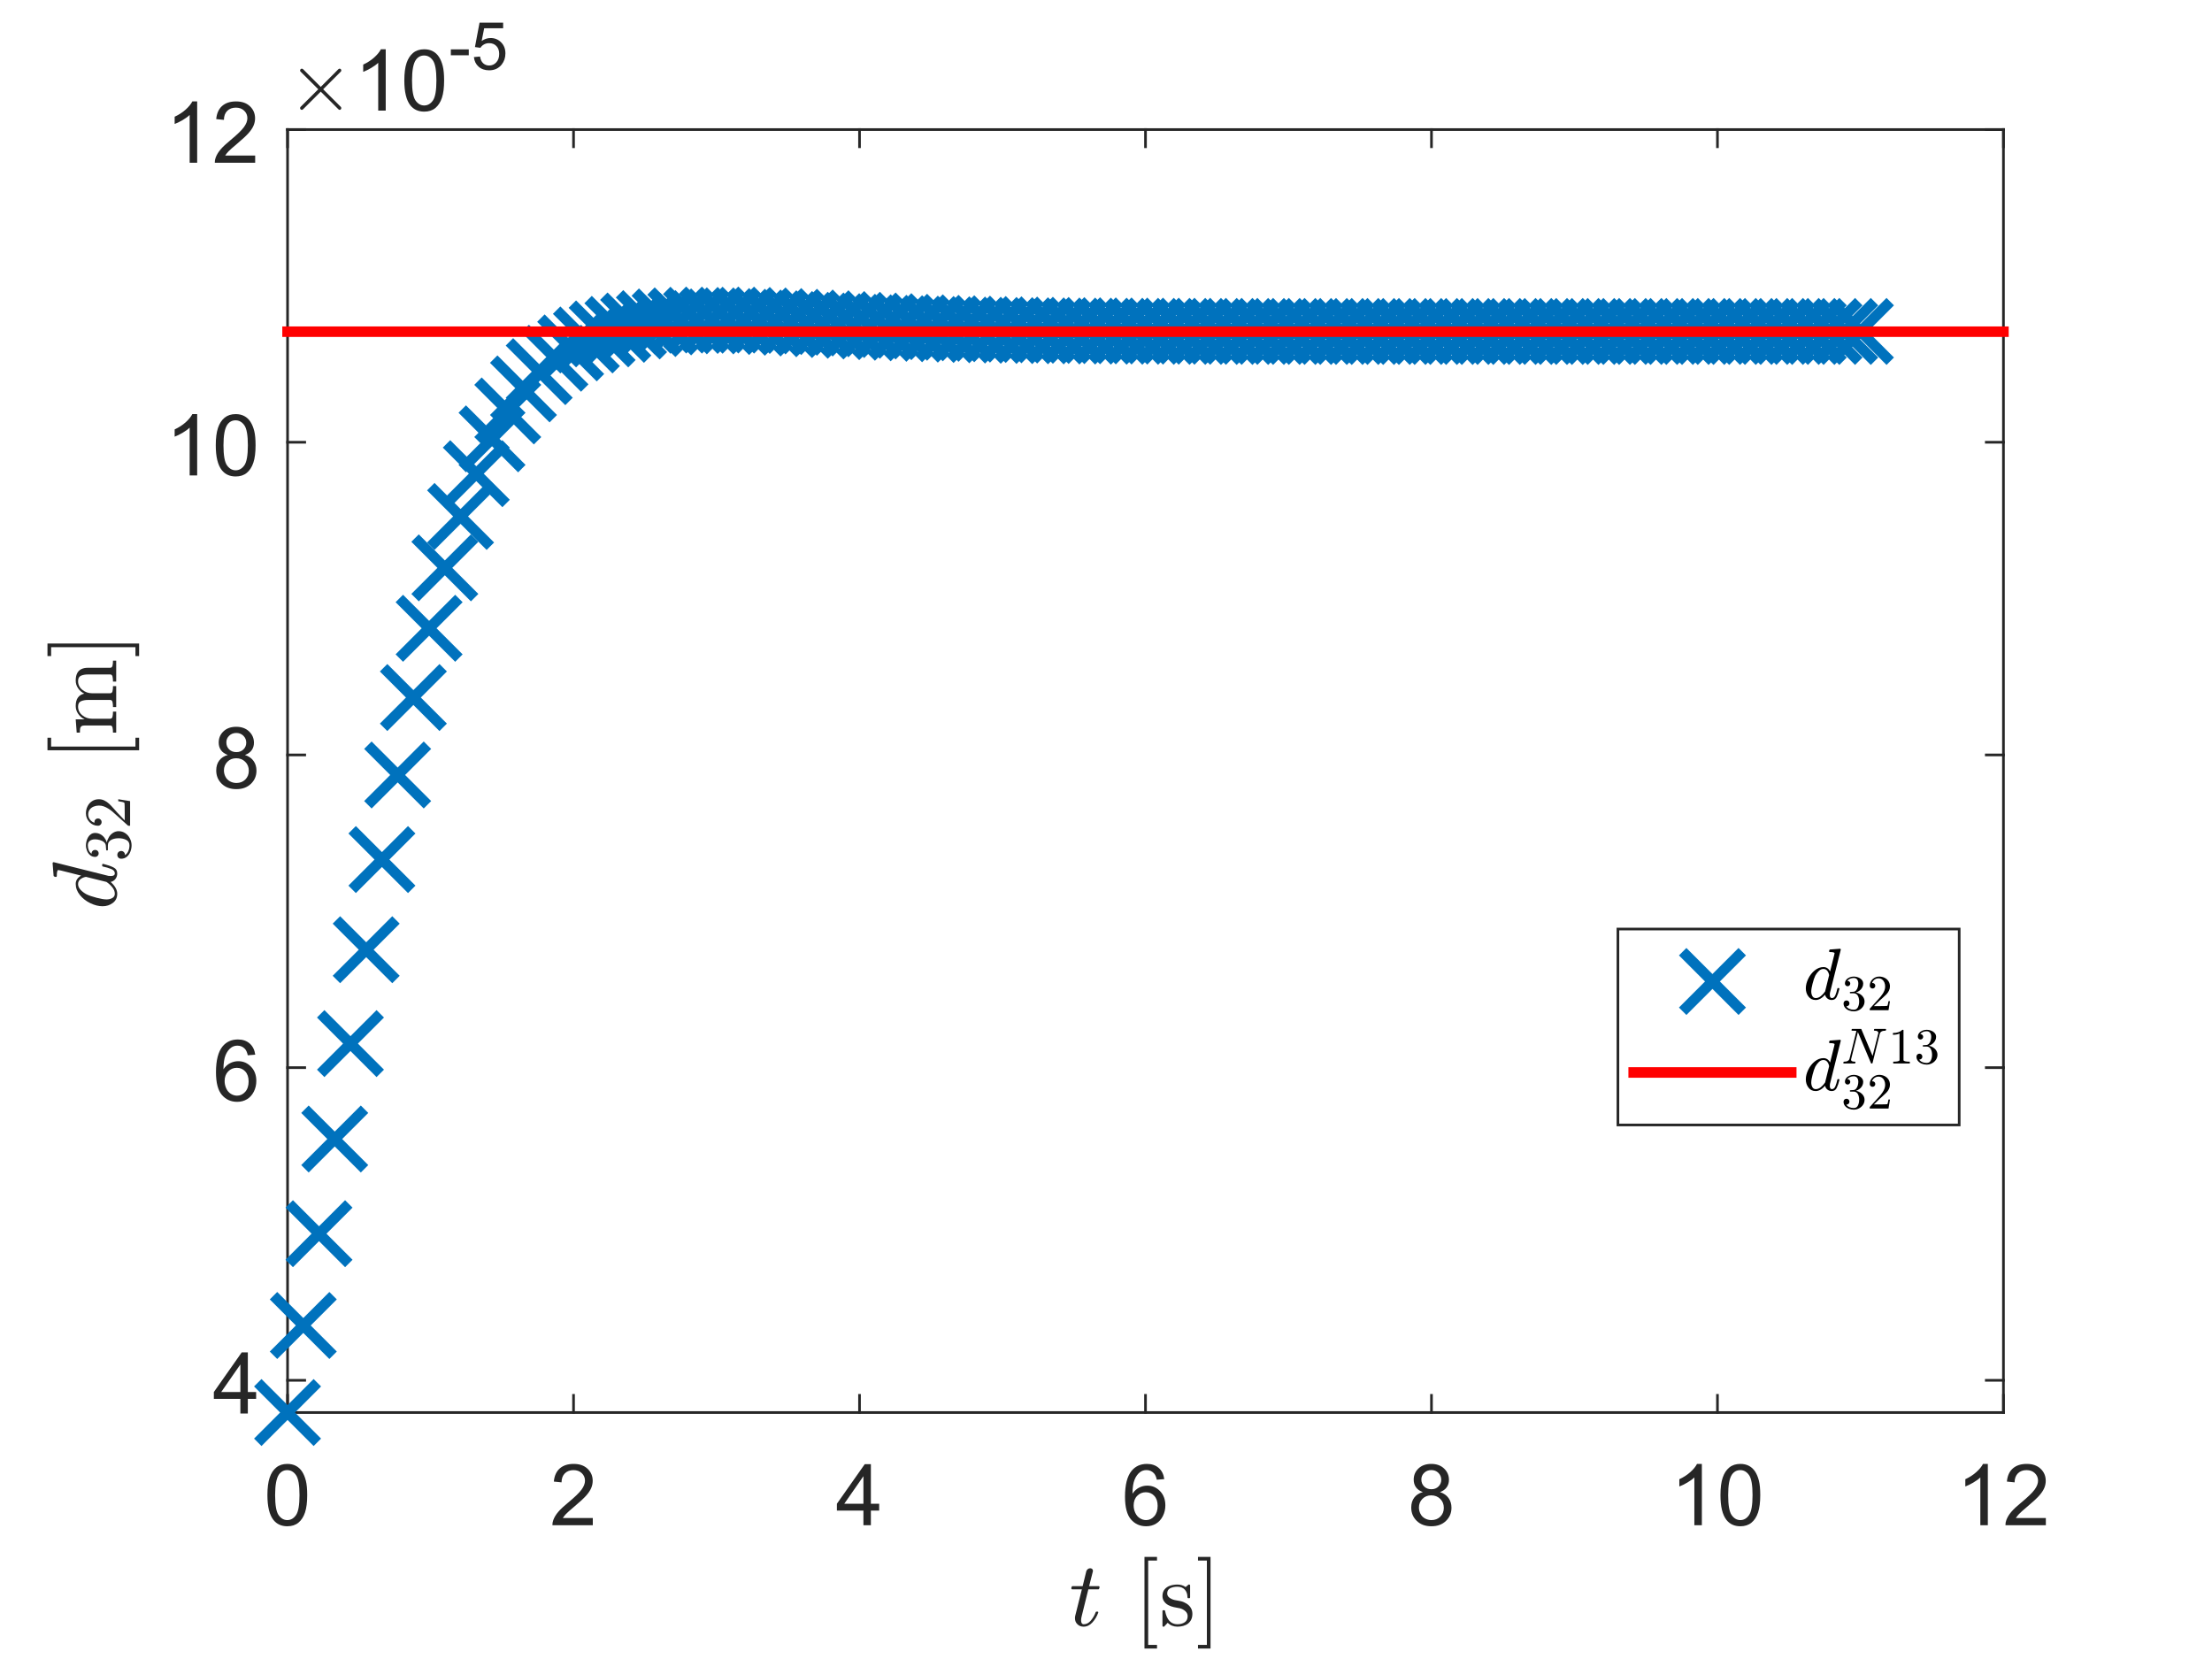 <?xml version="1.0"?>
<!DOCTYPE svg PUBLIC '-//W3C//DTD SVG 1.0//EN'
          'http://www.w3.org/TR/2001/REC-SVG-20010904/DTD/svg10.dtd'>
<svg xmlns:xlink="http://www.w3.org/1999/xlink" style="fill-opacity:1; color-rendering:auto; color-interpolation:auto; text-rendering:auto; stroke:black; stroke-linecap:square; stroke-miterlimit:10; shape-rendering:auto; stroke-opacity:1; fill:black; stroke-dasharray:none; font-weight:normal; stroke-width:1; font-family:'Dialog'; font-style:normal; stroke-linejoin:miter; font-size:12px; stroke-dashoffset:0; image-rendering:auto;" width="700" height="525" xmlns="http://www.w3.org/2000/svg"
><rect width="100%" height="100%" fill="#333333" stroke="none"/><!--Generated by the Batik Graphics2D SVG Generator--><defs id="genericDefs"
  /><g
  ><defs id="defs1"
    ><clipPath clipPathUnits="userSpaceOnUse" id="clipPath1"
      ><path d="M0 0 L700 0 L700 525 L0 525 L0 0 Z"
      /></clipPath
    ></defs
    ><g style="fill:white; stroke:white;"
    ><rect x="0" y="0" width="700" style="clip-path:url(#clipPath1); stroke:none;" height="525"
    /></g
    ><g style="fill:white; text-rendering:optimizeSpeed; color-rendering:optimizeSpeed; image-rendering:optimizeSpeed; shape-rendering:crispEdges; stroke:white; color-interpolation:sRGB;"
    ><rect x="0" width="700" height="525" y="0" style="stroke:none;"
      /><path style="stroke:none;" d="M91 447 L634 447 L634 41 L91 41 Z"
    /></g
    ><g style="fill:rgb(38,38,38); text-rendering:geometricPrecision; image-rendering:optimizeQuality; color-rendering:optimizeQuality; stroke-linejoin:round; stroke:rgb(38,38,38); color-interpolation:linearRGB; stroke-width:0.833;"
    ><line y2="447" style="fill:none;" x1="91" x2="634" y1="447"
      /><line y2="41" style="fill:none;" x1="91" x2="634" y1="41"
      /><line y2="441.57" style="fill:none;" x1="91" x2="91" y1="447"
      /><line y2="441.57" style="fill:none;" x1="181.5" x2="181.5" y1="447"
      /><line y2="441.57" style="fill:none;" x1="272" x2="272" y1="447"
      /><line y2="441.57" style="fill:none;" x1="362.5" x2="362.5" y1="447"
      /><line y2="441.57" style="fill:none;" x1="453" x2="453" y1="447"
      /><line y2="441.57" style="fill:none;" x1="543.5" x2="543.5" y1="447"
      /><line y2="441.57" style="fill:none;" x1="634" x2="634" y1="447"
      /><line y2="46.43" style="fill:none;" x1="91" x2="91" y1="41"
      /><line y2="46.43" style="fill:none;" x1="181.5" x2="181.5" y1="41"
      /><line y2="46.43" style="fill:none;" x1="272" x2="272" y1="41"
      /><line y2="46.43" style="fill:none;" x1="362.5" x2="362.5" y1="41"
      /><line y2="46.43" style="fill:none;" x1="453" x2="453" y1="41"
      /><line y2="46.43" style="fill:none;" x1="543.5" x2="543.5" y1="41"
      /><line y2="46.43" style="fill:none;" x1="634" x2="634" y1="41"
    /></g
    ><g transform="translate(91,455.667)" style="font-size:26.667px; fill:rgb(38,38,38); text-rendering:geometricPrecision; color-rendering:optimizeQuality; image-rendering:optimizeQuality; stroke:rgb(38,38,38); color-interpolation:linearRGB;"
    ><path style="stroke:none;" d="M-6.375 17.469 Q-6.375 14.047 -5.672 11.953 Q-4.969 9.859 -3.578 8.727 Q-2.188 7.594 -0.078 7.594 Q1.484 7.594 2.656 8.219 Q3.828 8.844 4.594 10.023 Q5.359 11.203 5.789 12.898 Q6.219 14.594 6.219 17.469 Q6.219 20.875 5.523 22.961 Q4.828 25.047 3.438 26.188 Q2.047 27.328 -0.078 27.328 Q-2.875 27.328 -4.469 25.328 Q-6.375 22.906 -6.375 17.469 ZM-3.938 17.469 Q-3.938 22.234 -2.828 23.805 Q-1.719 25.375 -0.078 25.375 Q1.562 25.375 2.672 23.797 Q3.781 22.219 3.781 17.469 Q3.781 12.703 2.672 11.133 Q1.562 9.562 -0.109 9.562 Q-1.734 9.562 -2.719 10.938 Q-3.938 12.703 -3.938 17.469 Z"
    /></g
    ><g transform="translate(181.5,455.667)" style="font-size:26.667px; fill:rgb(38,38,38); text-rendering:geometricPrecision; color-rendering:optimizeQuality; image-rendering:optimizeQuality; stroke:rgb(38,38,38); color-interpolation:linearRGB;"
    ><path style="stroke:none;" d="M6.094 24.719 L6.094 27 L-6.688 27 Q-6.703 26.141 -6.406 25.359 Q-5.922 24.047 -4.844 22.781 Q-3.766 21.516 -1.734 19.859 Q1.406 17.266 2.516 15.758 Q3.625 14.25 3.625 12.906 Q3.625 11.5 2.617 10.531 Q1.609 9.562 -0.016 9.562 Q-1.719 9.562 -2.75 10.586 Q-3.781 11.609 -3.797 13.438 L-6.234 13.188 Q-5.984 10.453 -4.352 9.023 Q-2.719 7.594 0.047 7.594 Q2.828 7.594 4.445 9.133 Q6.062 10.672 6.062 12.953 Q6.062 14.125 5.586 15.242 Q5.109 16.359 4.016 17.602 Q2.922 18.844 0.359 21 Q-1.781 22.797 -2.383 23.438 Q-2.984 24.078 -3.391 24.719 L6.094 24.719 Z"
    /></g
    ><g transform="translate(272,455.667)" style="font-size:26.667px; fill:rgb(38,38,38); text-rendering:geometricPrecision; color-rendering:optimizeQuality; image-rendering:optimizeQuality; stroke:rgb(38,38,38); color-interpolation:linearRGB;"
    ><path style="stroke:none;" d="M1.234 27 L1.234 22.375 L-7.156 22.375 L-7.156 20.203 L1.656 7.672 L3.594 7.672 L3.594 20.203 L6.219 20.203 L6.219 22.375 L3.594 22.375 L3.594 27 L1.234 27 ZM1.234 20.203 L1.234 11.484 L-4.828 20.203 L1.234 20.203 Z"
    /></g
    ><g transform="translate(362.5,455.667)" style="font-size:26.667px; fill:rgb(38,38,38); text-rendering:geometricPrecision; color-rendering:optimizeQuality; image-rendering:optimizeQuality; stroke:rgb(38,38,38); color-interpolation:linearRGB;"
    ><path style="stroke:none;" d="M5.938 12.406 L3.578 12.594 Q3.266 11.188 2.672 10.562 Q1.719 9.547 0.312 9.547 Q-0.828 9.547 -1.688 10.172 Q-2.812 11 -3.453 12.562 Q-4.094 14.125 -4.125 17.031 Q-3.266 15.734 -2.031 15.102 Q-0.797 14.469 0.562 14.469 Q2.938 14.469 4.609 16.211 Q6.281 17.953 6.281 20.719 Q6.281 22.547 5.492 24.109 Q4.703 25.672 3.336 26.5 Q1.969 27.328 0.219 27.328 Q-2.734 27.328 -4.609 25.148 Q-6.484 22.969 -6.484 17.953 Q-6.484 12.359 -4.422 9.812 Q-2.609 7.594 0.453 7.594 Q2.734 7.594 4.188 8.875 Q5.641 10.156 5.938 12.406 ZM-3.75 20.734 Q-3.75 21.969 -3.234 23.086 Q-2.719 24.203 -1.781 24.789 Q-0.844 25.375 0.188 25.375 Q1.688 25.375 2.766 24.164 Q3.844 22.953 3.844 20.875 Q3.844 18.859 2.781 17.711 Q1.719 16.562 0.094 16.562 Q-1.516 16.562 -2.633 17.711 Q-3.75 18.859 -3.75 20.734 Z"
    /></g
    ><g transform="translate(453,455.667)" style="font-size:26.667px; fill:rgb(38,38,38); text-rendering:geometricPrecision; color-rendering:optimizeQuality; image-rendering:optimizeQuality; stroke:rgb(38,38,38); color-interpolation:linearRGB;"
    ><path style="stroke:none;" d="M-2.734 16.516 Q-4.203 15.984 -4.914 14.977 Q-5.625 13.969 -5.625 12.578 Q-5.625 10.469 -4.109 9.031 Q-2.594 7.594 -0.078 7.594 Q2.453 7.594 3.992 9.062 Q5.531 10.531 5.531 12.641 Q5.531 13.984 4.828 14.984 Q4.125 15.984 2.688 16.516 Q4.469 17.094 5.398 18.391 Q6.328 19.688 6.328 21.469 Q6.328 23.953 4.578 25.641 Q2.828 27.328 -0.031 27.328 Q-2.906 27.328 -4.656 25.633 Q-6.406 23.938 -6.406 21.406 Q-6.406 19.531 -5.453 18.258 Q-4.5 16.984 -2.734 16.516 ZM-3.203 12.5 Q-3.203 13.875 -2.32 14.742 Q-1.438 15.609 -0.031 15.609 Q1.344 15.609 2.219 14.742 Q3.094 13.875 3.094 12.625 Q3.094 11.328 2.195 10.438 Q1.297 9.547 -0.047 9.547 Q-1.406 9.547 -2.305 10.414 Q-3.203 11.281 -3.203 12.5 ZM-3.969 21.422 Q-3.969 22.438 -3.484 23.391 Q-3 24.344 -2.055 24.859 Q-1.109 25.375 -0.016 25.375 Q1.688 25.375 2.797 24.281 Q3.906 23.188 3.906 21.5 Q3.906 19.781 2.766 18.664 Q1.625 17.547 -0.094 17.547 Q-1.766 17.547 -2.867 18.656 Q-3.969 19.766 -3.969 21.422 Z"
    /></g
    ><g transform="translate(543.5,455.667)" style="font-size:26.667px; fill:rgb(38,38,38); text-rendering:geometricPrecision; color-rendering:optimizeQuality; image-rendering:optimizeQuality; stroke:rgb(38,38,38); color-interpolation:linearRGB;"
    ><path style="stroke:none;" d="M-4.938 27 L-7.312 27 L-7.312 11.875 Q-8.172 12.703 -9.562 13.516 Q-10.953 14.328 -12.062 14.734 L-12.062 12.438 Q-10.062 11.516 -8.578 10.18 Q-7.094 8.844 -6.469 7.594 L-4.938 7.594 L-4.938 27 ZM0.95 17.469 Q0.95 14.047 1.653 11.953 Q2.356 9.859 3.747 8.727 Q5.137 7.594 7.247 7.594 Q8.809 7.594 9.981 8.219 Q11.153 8.844 11.919 10.023 Q12.684 11.203 13.114 12.898 Q13.544 14.594 13.544 17.469 Q13.544 20.875 12.848 22.961 Q12.153 25.047 10.762 26.188 Q9.372 27.328 7.247 27.328 Q4.45 27.328 2.856 25.328 Q0.95 22.906 0.95 17.469 ZM3.387 17.469 Q3.387 22.234 4.497 23.805 Q5.606 25.375 7.247 25.375 Q8.887 25.375 9.997 23.797 Q11.106 22.219 11.106 17.469 Q11.106 12.703 9.997 11.133 Q8.887 9.562 7.216 9.562 Q5.591 9.562 4.606 10.938 Q3.387 12.703 3.387 17.469 Z"
    /></g
    ><g transform="translate(634,455.667)" style="font-size:26.667px; fill:rgb(38,38,38); text-rendering:geometricPrecision; color-rendering:optimizeQuality; image-rendering:optimizeQuality; stroke:rgb(38,38,38); color-interpolation:linearRGB;"
    ><path style="stroke:none;" d="M-4.938 27 L-7.312 27 L-7.312 11.875 Q-8.172 12.703 -9.562 13.516 Q-10.953 14.328 -12.062 14.734 L-12.062 12.438 Q-10.062 11.516 -8.578 10.18 Q-7.094 8.844 -6.469 7.594 L-4.938 7.594 L-4.938 27 ZM13.419 24.719 L13.419 27 L0.637 27 Q0.622 26.141 0.919 25.359 Q1.403 24.047 2.481 22.781 Q3.559 21.516 5.591 19.859 Q8.731 17.266 9.841 15.758 Q10.95 14.25 10.95 12.906 Q10.95 11.5 9.942 10.531 Q8.934 9.562 7.309 9.562 Q5.606 9.562 4.575 10.586 Q3.544 11.609 3.528 13.438 L1.091 13.188 Q1.341 10.453 2.973 9.023 Q4.606 7.594 7.372 7.594 Q10.153 7.594 11.77 9.133 Q13.387 10.672 13.387 12.953 Q13.387 14.125 12.911 15.242 Q12.434 16.359 11.341 17.602 Q10.247 18.844 7.684 21 Q5.544 22.797 4.942 23.438 Q4.341 24.078 3.934 24.719 L13.419 24.719 Z"
    /></g
    ><g transform="translate(362.5,489.8)" style="font-size:29.333px; fill:rgb(38,38,38); text-rendering:geometricPrecision; image-rendering:optimizeQuality; color-rendering:optimizeQuality; font-family:'mwa_cmmi10'; stroke:rgb(38,38,38); color-interpolation:linearRGB;"
    ><path style="stroke:none;" d="M-22.322 22.296 Q-22.322 21.859 -22.228 21.484 L-20.134 13.155 L-23.181 13.155 Q-23.478 13.155 -23.478 12.78 Q-23.369 12.14 -23.103 12.14 L-19.884 12.14 L-18.728 7.405 Q-18.603 7.03 -18.267 6.757 Q-17.931 6.484 -17.509 6.484 Q-17.134 6.484 -16.884 6.702 Q-16.634 6.921 -16.634 7.296 Q-16.634 7.374 -16.642 7.429 Q-16.65 7.484 -16.665 7.53 L-17.837 12.14 L-14.837 12.14 Q-14.54 12.14 -14.54 12.515 Q-14.556 12.593 -14.603 12.765 Q-14.65 12.937 -14.72 13.046 Q-14.79 13.155 -14.931 13.155 L-18.087 13.155 L-20.165 21.546 Q-20.384 22.359 -20.384 22.952 Q-20.384 24.202 -19.525 24.202 Q-18.259 24.202 -17.275 23.007 Q-16.29 21.812 -15.759 20.374 Q-15.65 20.202 -15.54 20.202 L-15.181 20.202 Q-15.072 20.202 -15.001 20.28 Q-14.931 20.359 -14.931 20.468 Q-14.931 20.515 -14.962 20.546 Q-15.587 22.296 -16.806 23.632 Q-18.025 24.968 -19.603 24.968 Q-20.744 24.968 -21.533 24.218 Q-22.322 23.468 -22.322 22.296 Z"
      /><path style="stroke:none;" d="M-0.326 31.89 L-0.326 2.89 L3.643 2.89 L3.643 4.046 L0.846 4.046 L0.846 30.734 L3.643 30.734 L3.643 31.89 L-0.326 31.89 Z"
      /><path style="stroke:none;" d="M5.369 24.718 L5.369 19.999 Q5.369 19.765 5.619 19.765 L5.978 19.765 Q6.134 19.765 6.197 19.999 Q7.009 24.202 10.103 24.202 Q11.478 24.202 12.408 23.577 Q13.338 22.952 13.338 21.655 Q13.338 20.718 12.611 20.062 Q11.884 19.405 10.9 19.155 L8.963 18.78 Q7.978 18.562 7.181 18.124 Q6.384 17.687 5.877 16.96 Q5.369 16.234 5.369 15.265 Q5.369 13.984 6.041 13.171 Q6.713 12.359 7.783 11.999 Q8.853 11.64 10.103 11.64 Q11.588 11.64 12.697 12.437 L13.541 11.718 Q13.541 11.64 13.681 11.64 L13.884 11.64 Q13.978 11.64 14.048 11.718 Q14.119 11.796 14.119 11.874 L14.119 15.671 Q14.119 15.952 13.884 15.952 L13.541 15.952 Q13.275 15.952 13.275 15.671 Q13.275 14.155 12.431 13.242 Q11.588 12.327 10.072 12.327 Q8.775 12.327 7.822 12.804 Q6.869 13.28 6.869 14.452 Q6.869 15.265 7.556 15.78 Q8.244 16.296 9.166 16.53 L11.119 16.89 Q12.119 17.124 12.978 17.663 Q13.838 18.202 14.338 19.023 Q14.838 19.843 14.838 20.874 Q14.838 21.921 14.478 22.695 Q14.119 23.468 13.47 23.976 Q12.822 24.484 11.947 24.726 Q11.072 24.968 10.103 24.968 Q8.291 24.968 7.009 23.749 L5.947 24.89 Q5.947 24.968 5.791 24.968 L5.619 24.968 Q5.369 24.968 5.369 24.718 Z"
      /><path style="stroke:none;" d="M16.611 31.89 L16.611 30.734 L19.424 30.734 L19.424 4.046 L16.611 4.046 L16.611 2.89 L20.58 2.89 L20.58 31.89 L16.611 31.89 Z"
    /></g
    ><g style="fill:rgb(38,38,38); text-rendering:geometricPrecision; image-rendering:optimizeQuality; color-rendering:optimizeQuality; stroke-linejoin:round; stroke:rgb(38,38,38); color-interpolation:linearRGB; stroke-width:0.833;"
    ><line y2="41" style="fill:none;" x1="91" x2="91" y1="447"
      /><line y2="41" style="fill:none;" x1="634" x2="634" y1="447"
      /><line y2="436.806" style="fill:none;" x1="91" x2="96.43" y1="436.806"
      /><line y2="337.854" style="fill:none;" x1="91" x2="96.43" y1="337.854"
      /><line y2="238.903" style="fill:none;" x1="91" x2="96.43" y1="238.903"
      /><line y2="139.952" style="fill:none;" x1="91" x2="96.43" y1="139.952"
      /><line y2="41" style="fill:none;" x1="91" x2="96.43" y1="41"
      /><line y2="436.806" style="fill:none;" x1="634" x2="628.57" y1="436.806"
      /><line y2="337.854" style="fill:none;" x1="634" x2="628.57" y1="337.854"
      /><line y2="238.903" style="fill:none;" x1="634" x2="628.57" y1="238.903"
      /><line y2="139.952" style="fill:none;" x1="634" x2="628.57" y1="139.952"
      /><line y2="41" style="fill:none;" x1="634" x2="628.57" y1="41"
    /></g
    ><g transform="translate(82.333,436.806)" style="font-size:26.667px; fill:rgb(38,38,38); text-rendering:geometricPrecision; color-rendering:optimizeQuality; image-rendering:optimizeQuality; stroke:rgb(38,38,38); color-interpolation:linearRGB;"
    ><path style="stroke:none;" d="M-6.266 10.5 L-6.266 5.875 L-14.656 5.875 L-14.656 3.703 L-5.844 -8.828 L-3.906 -8.828 L-3.906 3.703 L-1.281 3.703 L-1.281 5.875 L-3.906 5.875 L-3.906 10.5 L-6.266 10.5 ZM-6.266 3.703 L-6.266 -5.016 L-12.328 3.703 L-6.266 3.703 Z"
    /></g
    ><g transform="translate(82.333,337.854)" style="font-size:26.667px; fill:rgb(38,38,38); text-rendering:geometricPrecision; color-rendering:optimizeQuality; image-rendering:optimizeQuality; stroke:rgb(38,38,38); color-interpolation:linearRGB;"
    ><path style="stroke:none;" d="M-1.562 -4.094 L-3.922 -3.906 Q-4.234 -5.312 -4.828 -5.938 Q-5.781 -6.953 -7.188 -6.953 Q-8.328 -6.953 -9.188 -6.328 Q-10.312 -5.5 -10.953 -3.938 Q-11.594 -2.375 -11.625 0.531 Q-10.766 -0.766 -9.531 -1.398 Q-8.297 -2.031 -6.938 -2.031 Q-4.562 -2.031 -2.891 -0.289 Q-1.219 1.453 -1.219 4.219 Q-1.219 6.047 -2.008 7.609 Q-2.797 9.172 -4.164 10 Q-5.531 10.828 -7.281 10.828 Q-10.234 10.828 -12.109 8.648 Q-13.984 6.469 -13.984 1.453 Q-13.984 -4.141 -11.922 -6.688 Q-10.109 -8.906 -7.047 -8.906 Q-4.766 -8.906 -3.312 -7.625 Q-1.859 -6.344 -1.562 -4.094 ZM-11.25 4.234 Q-11.25 5.469 -10.734 6.586 Q-10.219 7.703 -9.281 8.289 Q-8.344 8.875 -7.312 8.875 Q-5.812 8.875 -4.734 7.664 Q-3.656 6.453 -3.656 4.375 Q-3.656 2.359 -4.719 1.211 Q-5.781 0.062 -7.406 0.062 Q-9.016 0.062 -10.133 1.211 Q-11.25 2.359 -11.25 4.234 Z"
    /></g
    ><g transform="translate(82.333,238.903)" style="font-size:26.667px; fill:rgb(38,38,38); text-rendering:geometricPrecision; color-rendering:optimizeQuality; image-rendering:optimizeQuality; stroke:rgb(38,38,38); color-interpolation:linearRGB;"
    ><path style="stroke:none;" d="M-10.234 0.016 Q-11.703 -0.516 -12.414 -1.523 Q-13.125 -2.531 -13.125 -3.922 Q-13.125 -6.031 -11.609 -7.469 Q-10.094 -8.906 -7.578 -8.906 Q-5.047 -8.906 -3.508 -7.438 Q-1.969 -5.969 -1.969 -3.859 Q-1.969 -2.516 -2.672 -1.516 Q-3.375 -0.516 -4.812 0.016 Q-3.031 0.594 -2.102 1.891 Q-1.172 3.188 -1.172 4.969 Q-1.172 7.453 -2.922 9.141 Q-4.672 10.828 -7.531 10.828 Q-10.406 10.828 -12.156 9.133 Q-13.906 7.438 -13.906 4.906 Q-13.906 3.031 -12.953 1.758 Q-12 0.484 -10.234 0.016 ZM-10.703 -4 Q-10.703 -2.625 -9.82 -1.758 Q-8.938 -0.891 -7.531 -0.891 Q-6.156 -0.891 -5.281 -1.758 Q-4.406 -2.625 -4.406 -3.875 Q-4.406 -5.172 -5.305 -6.062 Q-6.203 -6.953 -7.547 -6.953 Q-8.906 -6.953 -9.805 -6.086 Q-10.703 -5.219 -10.703 -4 ZM-11.469 4.922 Q-11.469 5.938 -10.984 6.891 Q-10.5 7.844 -9.555 8.359 Q-8.609 8.875 -7.516 8.875 Q-5.812 8.875 -4.703 7.781 Q-3.594 6.688 -3.594 5 Q-3.594 3.281 -4.734 2.164 Q-5.875 1.047 -7.594 1.047 Q-9.266 1.047 -10.367 2.156 Q-11.469 3.266 -11.469 4.922 Z"
    /></g
    ><g transform="translate(82.333,139.952)" style="font-size:26.667px; fill:rgb(38,38,38); text-rendering:geometricPrecision; color-rendering:optimizeQuality; image-rendering:optimizeQuality; stroke:rgb(38,38,38); color-interpolation:linearRGB;"
    ><path style="stroke:none;" d="M-19.938 10.5 L-22.312 10.5 L-22.312 -4.625 Q-23.172 -3.797 -24.562 -2.984 Q-25.953 -2.172 -27.062 -1.766 L-27.062 -4.062 Q-25.062 -4.984 -23.578 -6.32 Q-22.094 -7.656 -21.469 -8.906 L-19.938 -8.906 L-19.938 10.5 ZM-14.05 0.969 Q-14.05 -2.453 -13.347 -4.547 Q-12.644 -6.641 -11.253 -7.773 Q-9.863 -8.906 -7.753 -8.906 Q-6.191 -8.906 -5.019 -8.281 Q-3.847 -7.656 -3.081 -6.477 Q-2.316 -5.297 -1.886 -3.602 Q-1.456 -1.906 -1.456 0.969 Q-1.456 4.375 -2.152 6.461 Q-2.847 8.547 -4.238 9.688 Q-5.628 10.828 -7.753 10.828 Q-10.55 10.828 -12.144 8.828 Q-14.05 6.406 -14.05 0.969 ZM-11.613 0.969 Q-11.613 5.734 -10.503 7.305 Q-9.394 8.875 -7.753 8.875 Q-6.113 8.875 -5.003 7.297 Q-3.894 5.719 -3.894 0.969 Q-3.894 -3.797 -5.003 -5.367 Q-6.113 -6.938 -7.784 -6.938 Q-9.409 -6.938 -10.394 -5.562 Q-11.613 -3.797 -11.613 0.969 Z"
    /></g
    ><g transform="translate(82.333,41)" style="font-size:26.667px; fill:rgb(38,38,38); text-rendering:geometricPrecision; color-rendering:optimizeQuality; image-rendering:optimizeQuality; stroke:rgb(38,38,38); color-interpolation:linearRGB;"
    ><path style="stroke:none;" d="M-19.938 10.5 L-22.312 10.5 L-22.312 -4.625 Q-23.172 -3.797 -24.562 -2.984 Q-25.953 -2.172 -27.062 -1.766 L-27.062 -4.062 Q-25.062 -4.984 -23.578 -6.32 Q-22.094 -7.656 -21.469 -8.906 L-19.938 -8.906 L-19.938 10.5 ZM-1.581 8.219 L-1.581 10.5 L-14.363 10.5 Q-14.378 9.641 -14.081 8.859 Q-13.597 7.547 -12.519 6.281 Q-11.441 5.016 -9.409 3.359 Q-6.269 0.766 -5.159 -0.742 Q-4.05 -2.25 -4.05 -3.594 Q-4.05 -5 -5.058 -5.969 Q-6.066 -6.938 -7.691 -6.938 Q-9.394 -6.938 -10.425 -5.914 Q-11.456 -4.891 -11.472 -3.062 L-13.909 -3.312 Q-13.659 -6.047 -12.027 -7.477 Q-10.394 -8.906 -7.628 -8.906 Q-4.847 -8.906 -3.23 -7.367 Q-1.613 -5.828 -1.613 -3.547 Q-1.613 -2.375 -2.089 -1.258 Q-2.566 -0.141 -3.659 1.102 Q-4.753 2.344 -7.316 4.5 Q-9.456 6.297 -10.058 6.938 Q-10.659 7.578 -11.066 8.219 L-1.581 8.219 Z"
    /></g
    ><g transform="translate(47.333,244) rotate(-90)" style="font-size:29.333px; fill:rgb(38,38,38); text-rendering:geometricPrecision; image-rendering:optimizeQuality; color-rendering:optimizeQuality; font-family:'mwa_cmmi10'; stroke:rgb(38,38,38); color-interpolation:linearRGB;"
    ><path style="stroke:none;" d="M-38.846 -10.232 Q-40.674 -10.232 -41.729 -11.615 Q-42.784 -12.998 -42.784 -14.873 Q-42.784 -16.732 -41.823 -18.732 Q-40.862 -20.732 -39.229 -22.052 Q-37.596 -23.373 -35.706 -23.373 Q-34.862 -23.373 -34.174 -22.896 Q-33.487 -22.419 -33.096 -21.638 L-31.471 -28.107 Q-31.362 -28.607 -31.331 -28.888 Q-31.331 -29.357 -33.221 -29.357 Q-33.518 -29.357 -33.518 -29.732 Q-33.502 -29.81 -33.448 -29.99 Q-33.393 -30.169 -33.315 -30.271 Q-33.237 -30.373 -33.096 -30.373 L-29.19 -30.685 Q-28.846 -30.685 -28.846 -30.31 L-33.018 -13.638 Q-33.221 -13.154 -33.221 -12.248 Q-33.221 -10.998 -32.377 -10.998 Q-31.471 -10.998 -30.995 -12.154 Q-30.518 -13.31 -30.206 -14.826 Q-30.143 -14.998 -29.971 -14.998 L-29.612 -14.998 Q-29.503 -14.998 -29.432 -14.896 Q-29.362 -14.794 -29.362 -14.716 Q-29.878 -12.685 -30.479 -11.459 Q-31.081 -10.232 -32.44 -10.232 Q-33.409 -10.232 -34.159 -10.81 Q-34.909 -11.388 -35.096 -12.326 Q-36.971 -10.232 -38.846 -10.232 ZM-38.831 -10.998 Q-37.768 -10.998 -36.791 -11.787 Q-35.815 -12.576 -35.096 -13.638 Q-35.065 -13.654 -35.065 -13.748 L-33.487 -20.138 Q-33.659 -21.154 -34.237 -21.888 Q-34.815 -22.623 -35.784 -22.623 Q-36.752 -22.623 -37.596 -21.826 Q-38.44 -21.029 -39.018 -19.935 Q-39.581 -18.779 -40.104 -16.748 Q-40.627 -14.716 -40.627 -13.607 Q-40.627 -12.607 -40.19 -11.802 Q-39.752 -10.998 -38.831 -10.998 Z"
      /><path style="stroke:none;" d="M-26.625 -7.785 Q-26.141 -7.066 -25.305 -6.715 Q-24.469 -6.363 -23.516 -6.363 Q-22.297 -6.363 -21.782 -7.402 Q-21.266 -8.441 -21.266 -9.77 Q-21.266 -10.363 -21.375 -10.957 Q-21.485 -11.551 -21.743 -12.066 Q-22 -12.582 -22.446 -12.887 Q-22.891 -13.191 -23.532 -13.191 L-24.938 -13.191 Q-25.125 -13.191 -25.125 -13.395 L-25.125 -13.566 Q-25.125 -13.738 -24.938 -13.738 L-23.782 -13.832 Q-23.032 -13.832 -22.547 -14.387 Q-22.063 -14.941 -21.836 -15.73 Q-21.61 -16.52 -21.61 -17.238 Q-21.61 -18.254 -22.079 -18.895 Q-22.547 -19.535 -23.516 -19.535 Q-24.313 -19.535 -25.047 -19.238 Q-25.782 -18.941 -26.204 -18.316 Q-26.157 -18.332 -26.133 -18.34 Q-26.11 -18.348 -26.063 -18.348 Q-25.594 -18.348 -25.274 -18.02 Q-24.954 -17.691 -24.954 -17.223 Q-24.954 -16.77 -25.274 -16.441 Q-25.594 -16.113 -26.063 -16.113 Q-26.516 -16.113 -26.844 -16.441 Q-27.172 -16.77 -27.172 -17.223 Q-27.172 -18.129 -26.633 -18.793 Q-26.094 -19.457 -25.235 -19.801 Q-24.375 -20.145 -23.516 -20.145 Q-22.875 -20.145 -22.172 -19.957 Q-21.469 -19.77 -20.891 -19.418 Q-20.313 -19.066 -19.954 -18.512 Q-19.594 -17.957 -19.594 -17.238 Q-19.594 -16.363 -19.985 -15.613 Q-20.375 -14.863 -21.063 -14.324 Q-21.75 -13.785 -22.579 -13.52 Q-21.657 -13.332 -20.836 -12.824 Q-20.016 -12.316 -19.524 -11.512 Q-19.032 -10.707 -19.032 -9.785 Q-19.032 -8.629 -19.665 -7.691 Q-20.297 -6.754 -21.336 -6.223 Q-22.375 -5.691 -23.516 -5.691 Q-24.5 -5.691 -25.493 -6.066 Q-26.485 -6.441 -27.118 -7.191 Q-27.75 -7.941 -27.75 -8.988 Q-27.75 -9.52 -27.399 -9.863 Q-27.047 -10.207 -26.516 -10.207 Q-26.188 -10.207 -25.907 -10.051 Q-25.625 -9.895 -25.461 -9.605 Q-25.297 -9.316 -25.297 -8.988 Q-25.297 -8.473 -25.657 -8.129 Q-26.016 -7.785 -26.516 -7.785 L-26.625 -7.785 Z"
      /><path style="stroke:none;" d="M-17.312 -6.16 L-17.312 -6.723 Q-17.312 -6.769 -17.265 -6.832 L-14.015 -10.441 Q-13.265 -11.254 -12.804 -11.793 Q-12.343 -12.332 -11.898 -13.043 Q-11.453 -13.754 -11.187 -14.48 Q-10.921 -15.207 -10.921 -16.035 Q-10.921 -16.895 -11.242 -17.684 Q-11.562 -18.473 -12.195 -18.941 Q-12.828 -19.41 -13.718 -19.41 Q-14.624 -19.41 -15.351 -18.863 Q-16.078 -18.316 -16.375 -17.441 Q-16.296 -17.457 -16.156 -17.457 Q-15.687 -17.457 -15.351 -17.145 Q-15.015 -16.832 -15.015 -16.316 Q-15.015 -15.848 -15.351 -15.512 Q-15.687 -15.176 -16.156 -15.176 Q-16.64 -15.176 -16.976 -15.52 Q-17.312 -15.863 -17.312 -16.316 Q-17.312 -17.113 -17.015 -17.801 Q-16.718 -18.488 -16.156 -19.027 Q-15.593 -19.566 -14.898 -19.855 Q-14.203 -20.145 -13.406 -20.145 Q-12.203 -20.145 -11.171 -19.637 Q-10.14 -19.129 -9.531 -18.199 Q-8.921 -17.27 -8.921 -16.035 Q-8.921 -15.129 -9.32 -14.309 Q-9.718 -13.488 -10.343 -12.816 Q-10.968 -12.145 -11.945 -11.293 Q-12.921 -10.441 -13.234 -10.145 L-15.609 -7.863 L-13.593 -7.863 Q-12.109 -7.863 -11.109 -7.887 Q-10.109 -7.91 -10.046 -7.973 Q-9.796 -8.238 -9.546 -9.91 L-8.921 -9.91 L-9.515 -6.16 L-17.312 -6.16 Z"
      /><path style="stroke:none;" d="M6.574 -3.31 L6.574 -32.31 L10.543 -32.31 L10.543 -31.154 L7.746 -31.154 L7.746 -4.466 L10.543 -4.466 L10.543 -3.31 L6.574 -3.31 Z"
      /><path style="stroke:none;" d="M12.16 -10.56 L12.16 -11.576 Q13.16 -11.576 13.793 -11.732 Q14.425 -11.888 14.425 -12.498 L14.425 -20.419 Q14.425 -21.201 14.191 -21.544 Q13.957 -21.888 13.519 -21.966 Q13.082 -22.044 12.16 -22.044 L12.16 -23.06 L16.363 -23.373 L16.363 -20.544 Q16.957 -21.794 18.097 -22.584 Q19.238 -23.373 20.582 -23.373 Q23.91 -23.373 24.503 -20.654 Q25.082 -21.873 26.199 -22.623 Q27.316 -23.373 28.644 -23.373 Q29.957 -23.373 30.863 -22.951 Q31.769 -22.529 32.222 -21.654 Q32.675 -20.779 32.675 -19.466 L32.675 -12.498 Q32.675 -11.888 33.316 -11.732 Q33.957 -11.576 34.941 -11.576 L34.941 -10.56 L28.3 -10.56 L28.3 -11.576 Q29.285 -11.576 29.925 -11.732 Q30.566 -11.888 30.566 -12.498 L30.566 -19.388 Q30.566 -20.841 30.152 -21.732 Q29.738 -22.623 28.457 -22.623 Q26.785 -22.623 25.699 -21.279 Q24.613 -19.935 24.613 -18.216 L24.613 -12.498 Q24.613 -11.888 25.246 -11.732 Q25.878 -11.576 26.878 -11.576 L26.878 -10.56 L20.238 -10.56 L20.238 -11.576 Q21.222 -11.576 21.863 -11.732 Q22.503 -11.888 22.503 -12.498 L22.503 -19.388 Q22.503 -20.794 22.09 -21.709 Q21.675 -22.623 20.41 -22.623 Q18.722 -22.623 17.636 -21.279 Q16.55 -19.935 16.55 -18.216 L16.55 -12.498 Q16.55 -11.888 17.191 -11.732 Q17.832 -11.576 18.8 -11.576 L18.8 -10.56 L12.16 -10.56 Z"
      /><path style="stroke:none;" d="M36.386 -3.31 L36.386 -4.466 L39.198 -4.466 L39.198 -31.154 L36.386 -31.154 L36.386 -32.31 L40.354 -32.31 L40.354 -3.31 L36.386 -3.31 Z"
    /></g
    ><g transform="translate(91,35)" style="font-size:26.667px; fill:rgb(38,38,38); text-rendering:geometricPrecision; image-rendering:optimizeQuality; color-rendering:optimizeQuality; font-family:'mwb_cmsy10'; stroke:rgb(38,38,38); color-interpolation:linearRGB;"
    ><path style="stroke:none;" d="M3.969 -0.781 Q3.969 -0.984 4.094 -1.156 L9.719 -6.75 L4.094 -12.359 Q3.969 -12.5 3.969 -12.719 Q3.969 -12.922 4.125 -13.094 Q4.281 -13.266 4.516 -13.266 Q4.688 -13.266 4.922 -13.094 L10.5 -7.5 L16.078 -13.094 Q16.297 -13.266 16.469 -13.266 Q16.688 -13.266 16.844 -13.109 Q17 -12.953 17 -12.719 Q17 -12.5 16.875 -12.359 L11.266 -6.75 L16.875 -1.156 Q17 -0.984 17 -0.781 Q17 -0.547 16.844 -0.391 Q16.688 -0.234 16.469 -0.234 Q16.266 -0.234 16.078 -0.438 L10.5 -6 L4.922 -0.438 Q4.719 -0.234 4.516 -0.234 Q4.281 -0.234 4.125 -0.406 Q3.969 -0.578 3.969 -0.781 Z"
    /></g
    ><g transform="translate(112,35)" style="font-size:26.667px; fill:rgb(38,38,38); text-rendering:geometricPrecision; color-rendering:optimizeQuality; image-rendering:optimizeQuality; stroke:rgb(38,38,38); color-interpolation:linearRGB;"
    ><path style="stroke:none;" d="M10.062 0 L7.688 0 L7.688 -15.125 Q6.828 -14.297 5.438 -13.484 Q4.047 -12.672 2.938 -12.266 L2.938 -14.562 Q4.938 -15.484 6.422 -16.82 Q7.906 -18.156 8.531 -19.406 L10.062 -19.406 L10.062 0 ZM15.95 -9.531 Q15.95 -12.953 16.653 -15.047 Q17.356 -17.141 18.747 -18.273 Q20.137 -19.406 22.247 -19.406 Q23.809 -19.406 24.981 -18.781 Q26.153 -18.156 26.919 -16.977 Q27.684 -15.797 28.114 -14.102 Q28.544 -12.406 28.544 -9.531 Q28.544 -6.125 27.848 -4.039 Q27.153 -1.953 25.762 -0.812 Q24.372 0.328 22.247 0.328 Q19.45 0.328 17.856 -1.672 Q15.95 -4.094 15.95 -9.531 ZM18.387 -9.531 Q18.387 -4.766 19.497 -3.195 Q20.606 -1.625 22.247 -1.625 Q23.887 -1.625 24.997 -3.203 Q26.106 -4.781 26.106 -9.531 Q26.106 -14.297 24.997 -15.867 Q23.887 -17.438 22.216 -17.438 Q20.591 -17.438 19.606 -16.062 Q18.387 -14.297 18.387 -9.531 Z"
    /></g
    ><g transform="translate(142,22)" style="font-size:21.333px; fill:rgb(38,38,38); text-rendering:geometricPrecision; color-rendering:optimizeQuality; image-rendering:optimizeQuality; stroke:rgb(38,38,38); color-interpolation:linearRGB;"
    ><path style="stroke:none;" d="M0.672 -4.516 L0.672 -6.375 L6.344 -6.375 L6.344 -4.516 L0.672 -4.516 ZM7.972 -3.938 L9.91 -4.109 Q10.129 -2.688 10.91 -1.977 Q11.691 -1.266 12.8 -1.266 Q14.129 -1.266 15.05 -2.266 Q15.972 -3.266 15.972 -4.938 Q15.972 -6.516 15.089 -7.43 Q14.207 -8.344 12.769 -8.344 Q11.879 -8.344 11.16 -7.938 Q10.441 -7.531 10.035 -6.875 L8.3 -7.109 L9.754 -14.828 L17.222 -14.828 L17.222 -13.062 L11.222 -13.062 L10.425 -9.031 Q11.769 -9.969 13.254 -9.969 Q15.222 -9.969 16.582 -8.602 Q17.941 -7.234 17.941 -5.094 Q17.941 -3.062 16.753 -1.562 Q15.3 0.25 12.8 0.25 Q10.754 0.25 9.457 -0.898 Q8.16 -2.047 7.972 -3.938 Z"
    /></g
    ><g transform="translate(91,447)" style="stroke-linecap:butt; fill:rgb(0,114,189); text-rendering:geometricPrecision; color-rendering:optimizeQuality; image-rendering:optimizeQuality; stroke:rgb(0,114,189); color-interpolation:linearRGB; stroke-width:3.333;"
    ><path style="fill:none;" d="M-8.25 -8.25 L8.25 8.25 M-8.25 8.25 L8.25 -8.25"
      /><path d="M-8.25 -8.25 L8.25 8.25 M-8.25 8.25 L8.25 -8.25" style="fill:none;" transform="translate(4.978,-27.546)"
      /><path d="M-8.25 -8.25 L8.25 8.25 M-8.25 8.25 L8.25 -8.25" style="fill:none;" transform="translate(9.955,-56.591)"
      /><path d="M-8.25 -8.25 L8.25 8.25 M-8.25 8.25 L8.25 -8.25" style="fill:none;" transform="translate(14.932,-86.554)"
      /><path d="M-8.25 -8.25 L8.25 8.25 M-8.25 8.25 L8.25 -8.25" style="fill:none;" transform="translate(19.91,-116.75)"
      /><path d="M-8.25 -8.25 L8.25 8.25 M-8.25 8.25 L8.25 -8.25" style="fill:none;" transform="translate(24.887,-146.456)"
      /><path d="M-8.25 -8.25 L8.25 8.25 M-8.25 8.25 L8.25 -8.25" style="fill:none;" transform="translate(29.865,-174.988)"
      /><path d="M-8.25 -8.25 L8.25 8.25 M-8.25 8.25 L8.25 -8.25" style="fill:none;" transform="translate(34.843,-201.75)"
      /><path d="M-8.25 -8.25 L8.25 8.25 M-8.25 8.25 L8.25 -8.25" style="fill:none;" transform="translate(39.82,-226.261)"
      /><path d="M-8.25 -8.25 L8.25 8.25 M-8.25 8.25 L8.25 -8.25" style="fill:none;" transform="translate(44.797,-248.178)"
      /><path d="M-8.25 -8.25 L8.25 8.25 M-8.25 8.25 L8.25 -8.25" style="fill:none;" transform="translate(49.775,-267.298)"
      /><path d="M-8.25 -8.25 L8.25 8.25 M-8.25 8.25 L8.25 -8.25" style="fill:none;" transform="translate(54.752,-283.571)"
      /><path d="M-8.25 -8.25 L8.25 8.25 M-8.25 8.25 L8.25 -8.25" style="fill:none;" transform="translate(59.73,-297.103)"
      /><path d="M-8.25 -8.25 L8.25 8.25 M-8.25 8.25 L8.25 -8.25" style="fill:none;" transform="translate(64.707,-308.126)"
      /><path d="M-8.25 -8.25 L8.25 8.25 M-8.25 8.25 L8.25 -8.25" style="fill:none;" transform="translate(69.685,-316.953)"
      /><path d="M-8.25 -8.25 L8.25 8.25 M-8.25 8.25 L8.25 -8.25" style="fill:none;" transform="translate(74.662,-323.929)"
      /><path d="M-8.25 -8.25 L8.25 8.25 M-8.25 8.25 L8.25 -8.25" style="fill:none;" transform="translate(79.64,-329.389)"
      /><path d="M-8.25 -8.25 L8.25 8.25 M-8.25 8.25 L8.25 -8.25" style="fill:none;" transform="translate(84.618,-333.632)"
      /><path d="M-8.25 -8.25 L8.25 8.25 M-8.25 8.25 L8.25 -8.25" style="fill:none;" transform="translate(89.595,-336.907)"
      /><path d="M-8.25 -8.25 L8.25 8.25 M-8.25 8.25 L8.25 -8.25" style="fill:none;" transform="translate(94.573,-339.421)"
      /><path d="M-8.25 -8.25 L8.25 8.25 M-8.25 8.25 L8.25 -8.25" style="fill:none;" transform="translate(99.55,-341.334)"
      /><path d="M-8.25 -8.25 L8.25 8.25 M-8.25 8.25 L8.25 -8.25" style="fill:none;" transform="translate(104.528,-342.773)"
      /><path d="M-8.25 -8.25 L8.25 8.25 M-8.25 8.25 L8.25 -8.25" style="fill:none;" transform="translate(109.505,-343.838)"
      /><path d="M-8.25 -8.25 L8.25 8.25 M-8.25 8.25 L8.25 -8.25" style="fill:none;" transform="translate(114.483,-344.605)"
      /><path d="M-8.25 -8.25 L8.25 8.25 M-8.25 8.25 L8.25 -8.25" style="fill:none;" transform="translate(119.46,-345.135)"
      /><path d="M-8.25 -8.25 L8.25 8.25 M-8.25 8.25 L8.25 -8.25" style="fill:none;" transform="translate(124.438,-345.474)"
      /><path d="M-8.25 -8.25 L8.25 8.25 M-8.25 8.25 L8.25 -8.25" style="fill:none;" transform="translate(129.415,-345.663)"
      /><path d="M-8.25 -8.25 L8.25 8.25 M-8.25 8.25 L8.25 -8.25" style="fill:none;" transform="translate(134.393,-345.73)"
      /><path d="M-8.25 -8.25 L8.25 8.25 M-8.25 8.25 L8.25 -8.25" style="fill:none;" transform="translate(139.37,-345.702)"
      /><path d="M-8.25 -8.25 L8.25 8.25 M-8.25 8.25 L8.25 -8.25" style="fill:none;" transform="translate(144.347,-345.601)"
      /><path d="M-8.25 -8.25 L8.25 8.25 M-8.25 8.25 L8.25 -8.25" style="fill:none;" transform="translate(149.325,-345.443)"
      /><path d="M-8.25 -8.25 L8.25 8.25 M-8.25 8.25 L8.25 -8.25" style="fill:none;" transform="translate(154.303,-345.246)"
      /><path d="M-8.25 -8.25 L8.25 8.25 M-8.25 8.25 L8.25 -8.25" style="fill:none;" transform="translate(159.28,-345.023)"
      /><path d="M-8.25 -8.25 L8.25 8.25 M-8.25 8.25 L8.25 -8.25" style="fill:none;" transform="translate(164.257,-344.784)"
      /><path d="M-8.25 -8.25 L8.25 8.25 M-8.25 8.25 L8.25 -8.25" style="fill:none;" transform="translate(169.235,-344.54)"
      /><path d="M-8.25 -8.25 L8.25 8.25 M-8.25 8.25 L8.25 -8.25" style="fill:none;" transform="translate(174.213,-344.297)"
      /><path d="M-8.25 -8.25 L8.25 8.25 M-8.25 8.25 L8.25 -8.25" style="fill:none;" transform="translate(179.19,-344.062)"
      /><path d="M-8.25 -8.25 L8.25 8.25 M-8.25 8.25 L8.25 -8.25" style="fill:none;" transform="translate(184.167,-343.838)"
      /><path d="M-8.25 -8.25 L8.25 8.25 M-8.25 8.25 L8.25 -8.25" style="fill:none;" transform="translate(189.145,-343.63)"
      /><path d="M-8.25 -8.25 L8.25 8.25 M-8.25 8.25 L8.25 -8.25" style="fill:none;" transform="translate(194.123,-343.437)"
      /><path d="M-8.25 -8.25 L8.25 8.25 M-8.25 8.25 L8.25 -8.25" style="fill:none;" transform="translate(199.1,-343.263)"
      /><path d="M-8.25 -8.25 L8.25 8.25 M-8.25 8.25 L8.25 -8.25" style="fill:none;" transform="translate(204.077,-343.105)"
      /><path d="M-8.25 -8.25 L8.25 8.25 M-8.25 8.25 L8.25 -8.25" style="fill:none;" transform="translate(209.055,-342.965)"
      /><path d="M-8.25 -8.25 L8.25 8.25 M-8.25 8.25 L8.25 -8.25" style="fill:none;" transform="translate(214.032,-342.841)"
      /><path d="M-8.25 -8.25 L8.25 8.25 M-8.25 8.25 L8.25 -8.25" style="fill:none;" transform="translate(219.01,-342.732)"
      /><path d="M-8.25 -8.25 L8.25 8.25 M-8.25 8.25 L8.25 -8.25" style="fill:none;" transform="translate(223.988,-342.637)"
      /><path d="M-8.25 -8.25 L8.25 8.25 M-8.25 8.25 L8.25 -8.25" style="fill:none;" transform="translate(228.965,-342.554)"
      /><path d="M-8.25 -8.25 L8.25 8.25 M-8.25 8.25 L8.25 -8.25" style="fill:none;" transform="translate(233.942,-342.483)"
      /><path d="M-8.25 -8.25 L8.25 8.25 M-8.25 8.25 L8.25 -8.25" style="fill:none;" transform="translate(238.92,-342.422)"
      /><path d="M-8.25 -8.25 L8.25 8.25 M-8.25 8.25 L8.25 -8.25" style="fill:none;" transform="translate(243.898,-342.369)"
      /><path d="M-8.25 -8.25 L8.25 8.25 M-8.25 8.25 L8.25 -8.25" style="fill:none;" transform="translate(248.875,-342.325)"
      /><path d="M-8.25 -8.25 L8.25 8.25 M-8.25 8.25 L8.25 -8.25" style="fill:none;" transform="translate(253.852,-342.287)"
      /><path d="M-8.25 -8.25 L8.25 8.25 M-8.25 8.25 L8.25 -8.25" style="fill:none;" transform="translate(258.83,-342.255)"
      /><path d="M-8.25 -8.25 L8.25 8.25 M-8.25 8.25 L8.25 -8.25" style="fill:none;" transform="translate(263.808,-342.228)"
      /><path d="M-8.25 -8.25 L8.25 8.25 M-8.25 8.25 L8.25 -8.25" style="fill:none;" transform="translate(268.785,-342.206)"
      /><path d="M-8.25 -8.25 L8.25 8.25 M-8.25 8.25 L8.25 -8.25" style="fill:none;" transform="translate(273.762,-342.187)"
      /><path d="M-8.25 -8.25 L8.25 8.25 M-8.25 8.25 L8.25 -8.25" style="fill:none;" transform="translate(278.74,-342.171)"
      /><path d="M-8.25 -8.25 L8.25 8.25 M-8.25 8.25 L8.25 -8.25" style="fill:none;" transform="translate(283.717,-342.158)"
      /><path d="M-8.25 -8.25 L8.25 8.25 M-8.25 8.25 L8.25 -8.25" style="fill:none;" transform="translate(288.695,-342.147)"
      /><path d="M-8.25 -8.25 L8.25 8.25 M-8.25 8.25 L8.25 -8.25" style="fill:none;" transform="translate(293.673,-342.138)"
      /><path d="M-8.25 -8.25 L8.25 8.25 M-8.25 8.25 L8.25 -8.25" style="fill:none;" transform="translate(298.65,-342.131)"
      /><path d="M-8.25 -8.25 L8.25 8.25 M-8.25 8.25 L8.25 -8.25" style="fill:none;" transform="translate(303.627,-342.125)"
      /><path d="M-8.25 -8.25 L8.25 8.25 M-8.25 8.25 L8.25 -8.25" style="fill:none;" transform="translate(308.605,-342.12)"
      /><path d="M-8.25 -8.25 L8.25 8.25 M-8.25 8.25 L8.25 -8.25" style="fill:none;" transform="translate(313.582,-342.116)"
      /><path d="M-8.25 -8.25 L8.25 8.25 M-8.25 8.25 L8.25 -8.25" style="fill:none;" transform="translate(318.56,-342.113)"
      /><path d="M-8.25 -8.25 L8.25 8.25 M-8.25 8.25 L8.25 -8.25" style="fill:none;" transform="translate(323.538,-342.111)"
      /><path d="M-8.25 -8.25 L8.25 8.25 M-8.25 8.25 L8.25 -8.25" style="fill:none;" transform="translate(328.515,-342.108)"
      /><path d="M-8.25 -8.25 L8.25 8.25 M-8.25 8.25 L8.25 -8.25" style="fill:none;" transform="translate(333.493,-342.107)"
      /><path d="M-8.25 -8.25 L8.25 8.25 M-8.25 8.25 L8.25 -8.25" style="fill:none;" transform="translate(338.47,-342.106)"
      /><path d="M-8.25 -8.25 L8.25 8.25 M-8.25 8.25 L8.25 -8.25" style="fill:none;" transform="translate(343.447,-342.105)"
      /><path d="M-8.25 -8.25 L8.25 8.25 M-8.25 8.25 L8.25 -8.25" style="fill:none;" transform="translate(348.425,-342.104)"
      /><path d="M-8.25 -8.25 L8.25 8.25 M-8.25 8.25 L8.25 -8.25" style="fill:none;" transform="translate(353.402,-342.104)"
      /><path d="M-8.25 -8.25 L8.25 8.25 M-8.25 8.25 L8.25 -8.25" style="fill:none;" transform="translate(358.38,-342.104)"
      /><path d="M-8.25 -8.25 L8.25 8.25 M-8.25 8.25 L8.25 -8.25" style="fill:none;" transform="translate(363.358,-342.104)"
      /><path d="M-8.25 -8.25 L8.25 8.25 M-8.25 8.25 L8.25 -8.25" style="fill:none;" transform="translate(368.335,-342.104)"
      /><path d="M-8.25 -8.25 L8.25 8.25 M-8.25 8.25 L8.25 -8.25" style="fill:none;" transform="translate(373.312,-342.104)"
      /><path d="M-8.25 -8.25 L8.25 8.25 M-8.25 8.25 L8.25 -8.25" style="fill:none;" transform="translate(378.29,-342.104)"
      /><path d="M-8.25 -8.25 L8.25 8.25 M-8.25 8.25 L8.25 -8.25" style="fill:none;" transform="translate(383.267,-342.104)"
      /><path d="M-8.25 -8.25 L8.25 8.25 M-8.25 8.25 L8.25 -8.25" style="fill:none;" transform="translate(388.245,-342.105)"
      /><path d="M-8.25 -8.25 L8.25 8.25 M-8.25 8.25 L8.25 -8.25" style="fill:none;" transform="translate(393.223,-342.105)"
      /><path d="M-8.25 -8.25 L8.25 8.25 M-8.25 8.25 L8.25 -8.25" style="fill:none;" transform="translate(398.2,-342.106)"
      /><path d="M-8.25 -8.25 L8.25 8.25 M-8.25 8.25 L8.25 -8.25" style="fill:none;" transform="translate(403.178,-342.106)"
      /><path d="M-8.25 -8.25 L8.25 8.25 M-8.25 8.25 L8.25 -8.25" style="fill:none;" transform="translate(408.155,-342.106)"
      /><path d="M-8.25 -8.25 L8.25 8.25 M-8.25 8.25 L8.25 -8.25" style="fill:none;" transform="translate(413.132,-342.107)"
      /><path d="M-8.25 -8.25 L8.25 8.25 M-8.25 8.25 L8.25 -8.25" style="fill:none;" transform="translate(418.11,-342.108)"
      /><path d="M-8.25 -8.25 L8.25 8.25 M-8.25 8.25 L8.25 -8.25" style="fill:none;" transform="translate(423.087,-342.108)"
      /><path d="M-8.25 -8.25 L8.25 8.25 M-8.25 8.25 L8.25 -8.25" style="fill:none;" transform="translate(428.065,-342.108)"
      /><path d="M-8.25 -8.25 L8.25 8.25 M-8.25 8.25 L8.25 -8.25" style="fill:none;" transform="translate(433.043,-342.109)"
      /><path d="M-8.25 -8.25 L8.25 8.25 M-8.25 8.25 L8.25 -8.25" style="fill:none;" transform="translate(438.02,-342.11)"
      /><path d="M-8.25 -8.25 L8.25 8.25 M-8.25 8.25 L8.25 -8.25" style="fill:none;" transform="translate(442.998,-342.11)"
      /><path d="M-8.25 -8.25 L8.25 8.25 M-8.25 8.25 L8.25 -8.25" style="fill:none;" transform="translate(447.975,-342.111)"
      /><path d="M-8.25 -8.25 L8.25 8.25 M-8.25 8.25 L8.25 -8.25" style="fill:none;" transform="translate(452.952,-342.111)"
      /><path d="M-8.25 -8.25 L8.25 8.25 M-8.25 8.25 L8.25 -8.25" style="fill:none;" transform="translate(457.93,-342.112)"
      /><path d="M-8.25 -8.25 L8.25 8.25 M-8.25 8.25 L8.25 -8.25" style="fill:none;" transform="translate(462.908,-342.112)"
      /><path d="M-8.25 -8.25 L8.25 8.25 M-8.25 8.25 L8.25 -8.25" style="fill:none;" transform="translate(467.885,-342.113)"
      /><path d="M-8.25 -8.25 L8.25 8.25 M-8.25 8.25 L8.25 -8.25" style="fill:none;" transform="translate(472.863,-342.113)"
      /><path d="M-8.25 -8.25 L8.25 8.25 M-8.25 8.25 L8.25 -8.25" style="fill:none;" transform="translate(477.84,-342.114)"
      /><path d="M-8.25 -8.25 L8.25 8.25 M-8.25 8.25 L8.25 -8.25" style="fill:none;" transform="translate(482.817,-342.114)"
      /><path d="M-8.25 -8.25 L8.25 8.25 M-8.25 8.25 L8.25 -8.25" style="fill:none;" transform="translate(487.795,-342.115)"
      /><path d="M-8.25 -8.25 L8.25 8.25 M-8.25 8.25 L8.25 -8.25" style="fill:none;" transform="translate(492.772,-342.115)"
      /><path d="M-8.25 -8.25 L8.25 8.25 M-8.25 8.25 L8.25 -8.25" style="fill:none;" transform="translate(497.75,-342.116)"
      /><line transform="translate(-91,-447)" x1="91" x2="634" y1="104.962" style="fill:none; stroke-linejoin:round; stroke:red;" y2="104.962"
    /></g
    ><g style="fill:white; text-rendering:optimizeSpeed; color-rendering:optimizeSpeed; image-rendering:optimizeSpeed; shape-rendering:crispEdges; stroke:white; color-interpolation:sRGB;"
    ><path style="stroke:none;" d="M620 356 L620 294 L512 294 L512 356 Z"
    /></g
    ><g transform="translate(570.588,310.593)" style="font-size:23.333px; text-rendering:geometricPrecision; color-rendering:optimizeQuality; image-rendering:optimizeQuality; font-family:'mwa_cmmi10'; color-interpolation:linearRGB;"
    ><path style="stroke:none;" d="M4 5.865 Q2.547 5.865 1.711 4.764 Q0.875 3.662 0.875 2.178 Q0.875 0.709 1.641 -0.877 Q2.406 -2.463 3.703 -3.51 Q5 -4.556 6.484 -4.556 Q7.172 -4.556 7.711 -4.181 Q8.25 -3.806 8.562 -3.181 L9.844 -8.322 Q9.938 -8.713 9.969 -8.931 Q9.969 -9.306 8.469 -9.306 Q8.234 -9.306 8.234 -9.603 Q8.25 -9.666 8.289 -9.806 Q8.328 -9.947 8.391 -10.033 Q8.453 -10.119 8.562 -10.119 L11.656 -10.353 Q11.938 -10.353 11.938 -10.072 L8.625 3.162 Q8.469 3.537 8.469 4.256 Q8.469 5.256 9.125 5.256 Q9.844 5.256 10.227 4.342 Q10.609 3.428 10.859 2.225 Q10.906 2.084 11.047 2.084 L11.328 2.084 Q11.406 2.084 11.461 2.162 Q11.516 2.24 11.516 2.303 Q11.125 3.912 10.641 4.889 Q10.156 5.865 9.078 5.865 Q8.312 5.865 7.719 5.405 Q7.125 4.944 6.969 4.194 Q5.484 5.865 4 5.865 ZM4.016 5.256 Q4.859 5.256 5.633 4.631 Q6.406 4.006 6.969 3.162 Q7 3.147 7 3.069 L8.25 -1.994 Q8.125 -2.806 7.664 -3.385 Q7.203 -3.963 6.438 -3.963 Q5.656 -3.963 4.992 -3.33 Q4.328 -2.697 3.859 -1.838 Q3.422 -0.916 3.008 0.694 Q2.594 2.303 2.594 3.178 Q2.594 3.975 2.938 4.615 Q3.281 5.256 4.016 5.256 Z"
    /></g
    ><g transform="translate(570.588,310.593)" style="font-size:16.333px; text-rendering:geometricPrecision; color-rendering:optimizeQuality; image-rendering:optimizeQuality; font-family:'mwa_cmr10'; color-interpolation:linearRGB;"
    ><path style="stroke:none;" d="M13.676 7.865 Q14.051 8.412 14.684 8.678 Q15.317 8.944 16.035 8.944 Q16.973 8.944 17.363 8.147 Q17.754 7.35 17.754 6.35 Q17.754 5.897 17.668 5.444 Q17.582 4.99 17.387 4.6 Q17.192 4.209 16.856 3.975 Q16.52 3.74 16.02 3.74 L14.957 3.74 Q14.817 3.74 14.817 3.584 L14.817 3.444 Q14.817 3.319 14.957 3.319 L15.848 3.256 Q16.41 3.256 16.777 2.834 Q17.145 2.412 17.317 1.803 Q17.488 1.194 17.488 0.647 Q17.488 -0.119 17.129 -0.611 Q16.77 -1.103 16.035 -1.103 Q15.426 -1.103 14.871 -0.869 Q14.317 -0.634 13.988 -0.166 Q14.02 -0.181 14.043 -0.181 Q14.067 -0.181 14.098 -0.181 Q14.457 -0.181 14.699 0.069 Q14.942 0.319 14.942 0.662 Q14.942 1.006 14.699 1.256 Q14.457 1.506 14.098 1.506 Q13.754 1.506 13.504 1.256 Q13.254 1.006 13.254 0.662 Q13.254 -0.025 13.668 -0.533 Q14.082 -1.041 14.731 -1.299 Q15.379 -1.556 16.035 -1.556 Q16.52 -1.556 17.059 -1.416 Q17.598 -1.275 18.035 -1.002 Q18.473 -0.728 18.754 -0.306 Q19.035 0.116 19.035 0.647 Q19.035 1.319 18.731 1.889 Q18.426 2.459 17.902 2.873 Q17.379 3.287 16.754 3.49 Q17.457 3.631 18.082 4.022 Q18.707 4.412 19.082 5.022 Q19.457 5.631 19.457 6.334 Q19.457 7.209 18.973 7.928 Q18.488 8.647 17.699 9.053 Q16.91 9.459 16.035 9.459 Q15.285 9.459 14.535 9.17 Q13.785 8.881 13.301 8.311 Q12.817 7.74 12.817 6.944 Q12.817 6.537 13.082 6.272 Q13.348 6.006 13.754 6.006 Q14.004 6.006 14.223 6.131 Q14.442 6.256 14.559 6.475 Q14.676 6.694 14.676 6.944 Q14.676 7.334 14.402 7.6 Q14.129 7.865 13.754 7.865 L13.676 7.865 Z"
      /><path style="stroke:none;" d="M21.108 9.1 L21.108 8.662 Q21.108 8.631 21.14 8.584 L23.624 5.834 Q24.186 5.225 24.538 4.811 Q24.89 4.397 25.233 3.858 Q25.577 3.319 25.78 2.756 Q25.983 2.194 25.983 1.569 Q25.983 0.912 25.741 0.319 Q25.499 -0.275 25.015 -0.634 Q24.53 -0.994 23.858 -0.994 Q23.155 -0.994 22.6 -0.58 Q22.046 -0.166 21.827 0.506 Q21.89 0.49 21.999 0.49 Q22.358 0.49 22.608 0.733 Q22.858 0.975 22.858 1.35 Q22.858 1.725 22.608 1.975 Q22.358 2.225 21.999 2.225 Q21.624 2.225 21.366 1.967 Q21.108 1.709 21.108 1.35 Q21.108 0.756 21.335 0.225 Q21.561 -0.306 21.991 -0.713 Q22.421 -1.119 22.952 -1.338 Q23.483 -1.556 24.093 -1.556 Q24.999 -1.556 25.788 -1.174 Q26.577 -0.791 27.038 -0.08 Q27.499 0.631 27.499 1.569 Q27.499 2.272 27.194 2.897 Q26.89 3.522 26.413 4.03 Q25.936 4.537 25.194 5.186 Q24.452 5.834 24.218 6.053 L22.405 7.803 L23.952 7.803 Q25.077 7.803 25.843 7.78 Q26.608 7.756 26.655 7.725 Q26.843 7.522 27.03 6.24 L27.499 6.24 L27.046 9.1 L21.108 9.1 Z"
    /></g
    ><g transform="translate(541.917,310.593)" style="stroke-linecap:butt; fill:rgb(0,114,189); text-rendering:geometricPrecision; color-rendering:optimizeQuality; image-rendering:optimizeQuality; stroke:rgb(0,114,189); color-interpolation:linearRGB; stroke-width:3.333;"
    ><path style="fill:none;" d="M-8.25 -8.25 L8.25 8.25 M-8.25 8.25 L8.25 -8.25"
    /></g
    ><g transform="translate(570.588,339.393)" style="font-size:23.333px; text-rendering:geometricPrecision; color-rendering:optimizeQuality; image-rendering:optimizeQuality; font-family:'mwa_cmmi10'; color-interpolation:linearRGB;"
    ><path style="stroke:none;" d="M4 5.88 Q2.547 5.88 1.711 4.778 Q0.875 3.677 0.875 2.192 Q0.875 0.724 1.641 -0.862 Q2.406 -2.448 3.703 -3.495 Q5 -4.542 6.484 -4.542 Q7.172 -4.542 7.711 -4.167 Q8.25 -3.792 8.562 -3.167 L9.844 -8.308 Q9.938 -8.698 9.969 -8.917 Q9.969 -9.292 8.469 -9.292 Q8.234 -9.292 8.234 -9.589 Q8.25 -9.651 8.289 -9.792 Q8.328 -9.933 8.391 -10.018 Q8.453 -10.104 8.562 -10.104 L11.656 -10.339 Q11.938 -10.339 11.938 -10.058 L8.625 3.177 Q8.469 3.552 8.469 4.271 Q8.469 5.271 9.125 5.271 Q9.844 5.271 10.227 4.356 Q10.609 3.442 10.859 2.239 Q10.906 2.099 11.047 2.099 L11.328 2.099 Q11.406 2.099 11.461 2.177 Q11.516 2.255 11.516 2.317 Q11.125 3.927 10.641 4.903 Q10.156 5.88 9.078 5.88 Q8.312 5.88 7.719 5.419 Q7.125 4.958 6.969 4.208 Q5.484 5.88 4 5.88 ZM4.016 5.271 Q4.859 5.271 5.633 4.646 Q6.406 4.021 6.969 3.177 Q7 3.161 7 3.083 L8.25 -1.98 Q8.125 -2.792 7.664 -3.37 Q7.203 -3.948 6.438 -3.948 Q5.656 -3.948 4.992 -3.315 Q4.328 -2.683 3.859 -1.823 Q3.422 -0.901 3.008 0.708 Q2.594 2.317 2.594 3.192 Q2.594 3.989 2.938 4.63 Q3.281 5.271 4.016 5.271 Z"
    /></g
    ><g transform="translate(570.588,339.393)" style="font-size:16.333px; text-rendering:geometricPrecision; color-rendering:optimizeQuality; image-rendering:optimizeQuality; font-family:'mwa_cmmi10'; color-interpolation:linearRGB;"
    ><path style="stroke:none;" d="M12.895 -2.853 Q12.738 -2.853 12.738 -3.072 Q12.754 -3.103 12.777 -3.205 Q12.801 -3.306 12.84 -3.361 Q12.879 -3.416 12.942 -3.416 Q14.473 -3.416 14.723 -4.4 L16.895 -13.15 Q16.457 -13.228 15.488 -13.228 Q15.332 -13.228 15.332 -13.431 Q15.348 -13.478 15.371 -13.572 Q15.395 -13.666 15.434 -13.728 Q15.473 -13.791 15.535 -13.791 L18.301 -13.791 Q18.426 -13.791 18.457 -13.681 L22.004 -5.228 L23.785 -12.306 Q23.817 -12.478 23.817 -12.556 Q23.817 -13.228 22.582 -13.228 Q22.426 -13.228 22.426 -13.431 Q22.473 -13.634 22.504 -13.713 Q22.535 -13.791 22.692 -13.791 L26.113 -13.791 Q26.27 -13.791 26.27 -13.572 Q26.27 -13.541 26.246 -13.439 Q26.223 -13.338 26.176 -13.283 Q26.129 -13.228 26.067 -13.228 Q24.535 -13.228 24.285 -12.244 L21.988 -2.994 Q21.942 -2.853 21.832 -2.853 L21.629 -2.853 Q21.52 -2.853 21.488 -2.963 L17.41 -12.65 L17.379 -12.744 Q17.348 -12.775 17.348 -12.791 L15.238 -4.322 Q15.223 -4.291 15.215 -4.228 Q15.207 -4.166 15.192 -4.088 Q15.192 -3.681 15.551 -3.549 Q15.91 -3.416 16.442 -3.416 Q16.598 -3.416 16.598 -3.213 Q16.535 -2.994 16.496 -2.924 Q16.457 -2.853 16.332 -2.853 L12.895 -2.853 Z"
      /><path style="stroke:none;" d="M28.533 -2.853 L28.533 -3.416 Q30.533 -3.416 30.533 -3.931 L30.533 -12.322 Q29.705 -11.931 28.439 -11.931 L28.439 -12.494 Q30.408 -12.494 31.408 -13.509 L31.627 -13.509 Q31.689 -13.509 31.736 -13.47 Q31.783 -13.431 31.783 -13.369 L31.783 -3.931 Q31.783 -3.416 33.783 -3.416 L33.783 -2.853 L28.533 -2.853 Z"
      /><path style="stroke:none;" d="M36.747 -4.088 Q37.122 -3.541 37.755 -3.275 Q38.387 -3.01 39.106 -3.01 Q40.044 -3.01 40.434 -3.806 Q40.825 -4.603 40.825 -5.603 Q40.825 -6.056 40.739 -6.51 Q40.653 -6.963 40.458 -7.353 Q40.262 -7.744 39.926 -7.978 Q39.59 -8.213 39.09 -8.213 L38.028 -8.213 Q37.887 -8.213 37.887 -8.369 L37.887 -8.509 Q37.887 -8.634 38.028 -8.634 L38.919 -8.697 Q39.481 -8.697 39.848 -9.119 Q40.215 -9.541 40.387 -10.15 Q40.559 -10.759 40.559 -11.306 Q40.559 -12.072 40.2 -12.564 Q39.84 -13.056 39.106 -13.056 Q38.497 -13.056 37.942 -12.822 Q37.387 -12.588 37.059 -12.119 Q37.09 -12.134 37.114 -12.134 Q37.137 -12.134 37.169 -12.134 Q37.528 -12.134 37.77 -11.884 Q38.012 -11.634 38.012 -11.291 Q38.012 -10.947 37.77 -10.697 Q37.528 -10.447 37.169 -10.447 Q36.825 -10.447 36.575 -10.697 Q36.325 -10.947 36.325 -11.291 Q36.325 -11.978 36.739 -12.486 Q37.153 -12.994 37.801 -13.252 Q38.45 -13.509 39.106 -13.509 Q39.59 -13.509 40.13 -13.369 Q40.669 -13.228 41.106 -12.955 Q41.544 -12.681 41.825 -12.259 Q42.106 -11.838 42.106 -11.306 Q42.106 -10.634 41.801 -10.064 Q41.497 -9.494 40.973 -9.08 Q40.45 -8.666 39.825 -8.463 Q40.528 -8.322 41.153 -7.931 Q41.778 -7.541 42.153 -6.931 Q42.528 -6.322 42.528 -5.619 Q42.528 -4.744 42.044 -4.025 Q41.559 -3.306 40.77 -2.9 Q39.981 -2.494 39.106 -2.494 Q38.356 -2.494 37.606 -2.783 Q36.856 -3.072 36.372 -3.642 Q35.887 -4.213 35.887 -5.01 Q35.887 -5.416 36.153 -5.681 Q36.419 -5.947 36.825 -5.947 Q37.075 -5.947 37.294 -5.822 Q37.512 -5.697 37.63 -5.478 Q37.747 -5.26 37.747 -5.01 Q37.747 -4.619 37.473 -4.353 Q37.2 -4.088 36.825 -4.088 L36.747 -4.088 Z"
      /><path style="stroke:none;" d="M13.676 10.171 Q14.051 10.718 14.684 10.984 Q15.317 11.25 16.035 11.25 Q16.973 11.25 17.363 10.453 Q17.754 9.656 17.754 8.656 Q17.754 8.203 17.668 7.75 Q17.582 7.296 17.387 6.906 Q17.192 6.515 16.856 6.281 Q16.52 6.046 16.02 6.046 L14.957 6.046 Q14.817 6.046 14.817 5.89 L14.817 5.75 Q14.817 5.625 14.957 5.625 L15.848 5.562 Q16.41 5.562 16.777 5.14 Q17.145 4.718 17.317 4.109 Q17.488 3.5 17.488 2.953 Q17.488 2.187 17.129 1.695 Q16.77 1.203 16.035 1.203 Q15.426 1.203 14.871 1.437 Q14.317 1.671 13.988 2.14 Q14.02 2.125 14.043 2.125 Q14.067 2.125 14.098 2.125 Q14.457 2.125 14.699 2.375 Q14.942 2.625 14.942 2.968 Q14.942 3.312 14.699 3.562 Q14.457 3.812 14.098 3.812 Q13.754 3.812 13.504 3.562 Q13.254 3.312 13.254 2.968 Q13.254 2.281 13.668 1.773 Q14.082 1.265 14.731 1.007 Q15.379 0.75 16.035 0.75 Q16.52 0.75 17.059 0.89 Q17.598 1.031 18.035 1.304 Q18.473 1.578 18.754 2 Q19.035 2.421 19.035 2.953 Q19.035 3.625 18.731 4.195 Q18.426 4.765 17.902 5.179 Q17.379 5.593 16.754 5.796 Q17.457 5.937 18.082 6.328 Q18.707 6.718 19.082 7.328 Q19.457 7.937 19.457 8.64 Q19.457 9.515 18.973 10.234 Q18.488 10.953 17.699 11.359 Q16.91 11.765 16.035 11.765 Q15.285 11.765 14.535 11.476 Q13.785 11.187 13.301 10.617 Q12.817 10.046 12.817 9.25 Q12.817 8.843 13.082 8.578 Q13.348 8.312 13.754 8.312 Q14.004 8.312 14.223 8.437 Q14.442 8.562 14.559 8.781 Q14.676 9 14.676 9.25 Q14.676 9.64 14.402 9.906 Q14.129 10.171 13.754 10.171 L13.676 10.171 Z"
      /><path style="stroke:none;" d="M21.108 11.406 L21.108 10.968 Q21.108 10.937 21.14 10.89 L23.624 8.14 Q24.186 7.531 24.538 7.117 Q24.89 6.703 25.233 6.164 Q25.577 5.625 25.78 5.062 Q25.983 4.5 25.983 3.875 Q25.983 3.218 25.741 2.625 Q25.499 2.031 25.015 1.671 Q24.53 1.312 23.858 1.312 Q23.155 1.312 22.6 1.726 Q22.046 2.14 21.827 2.812 Q21.89 2.796 21.999 2.796 Q22.358 2.796 22.608 3.039 Q22.858 3.281 22.858 3.656 Q22.858 4.031 22.608 4.281 Q22.358 4.531 21.999 4.531 Q21.624 4.531 21.366 4.273 Q21.108 4.015 21.108 3.656 Q21.108 3.062 21.335 2.531 Q21.561 2 21.991 1.593 Q22.421 1.187 22.952 0.968 Q23.483 0.75 24.093 0.75 Q24.999 0.75 25.788 1.132 Q26.577 1.515 27.038 2.226 Q27.499 2.937 27.499 3.875 Q27.499 4.578 27.194 5.203 Q26.89 5.828 26.413 6.335 Q25.936 6.843 25.194 7.492 Q24.452 8.14 24.218 8.359 L22.405 10.109 L23.952 10.109 Q25.077 10.109 25.843 10.085 Q26.608 10.062 26.655 10.031 Q26.843 9.828 27.03 8.546 L27.499 8.546 L27.046 11.406 L21.108 11.406 Z"
    /></g
    ><g style="stroke-linecap:butt; fill:red; text-rendering:geometricPrecision; image-rendering:optimizeQuality; color-rendering:optimizeQuality; stroke-linejoin:round; stroke:red; color-interpolation:linearRGB; stroke-width:3.333;"
    ><line y2="339.393" style="fill:none;" x1="516.986" x2="566.848" y1="339.393"
    /></g
    ><g style="stroke-linecap:butt; fill:rgb(38,38,38); text-rendering:geometricPrecision; color-rendering:optimizeQuality; image-rendering:optimizeQuality; stroke:rgb(38,38,38); color-interpolation:linearRGB; stroke-width:0.833;"
    ><path d="M512 356 L512 294 L620 294 L620 356 Z" style="fill:none; fill-rule:evenodd;"
    /></g
  ></g
></svg
>
